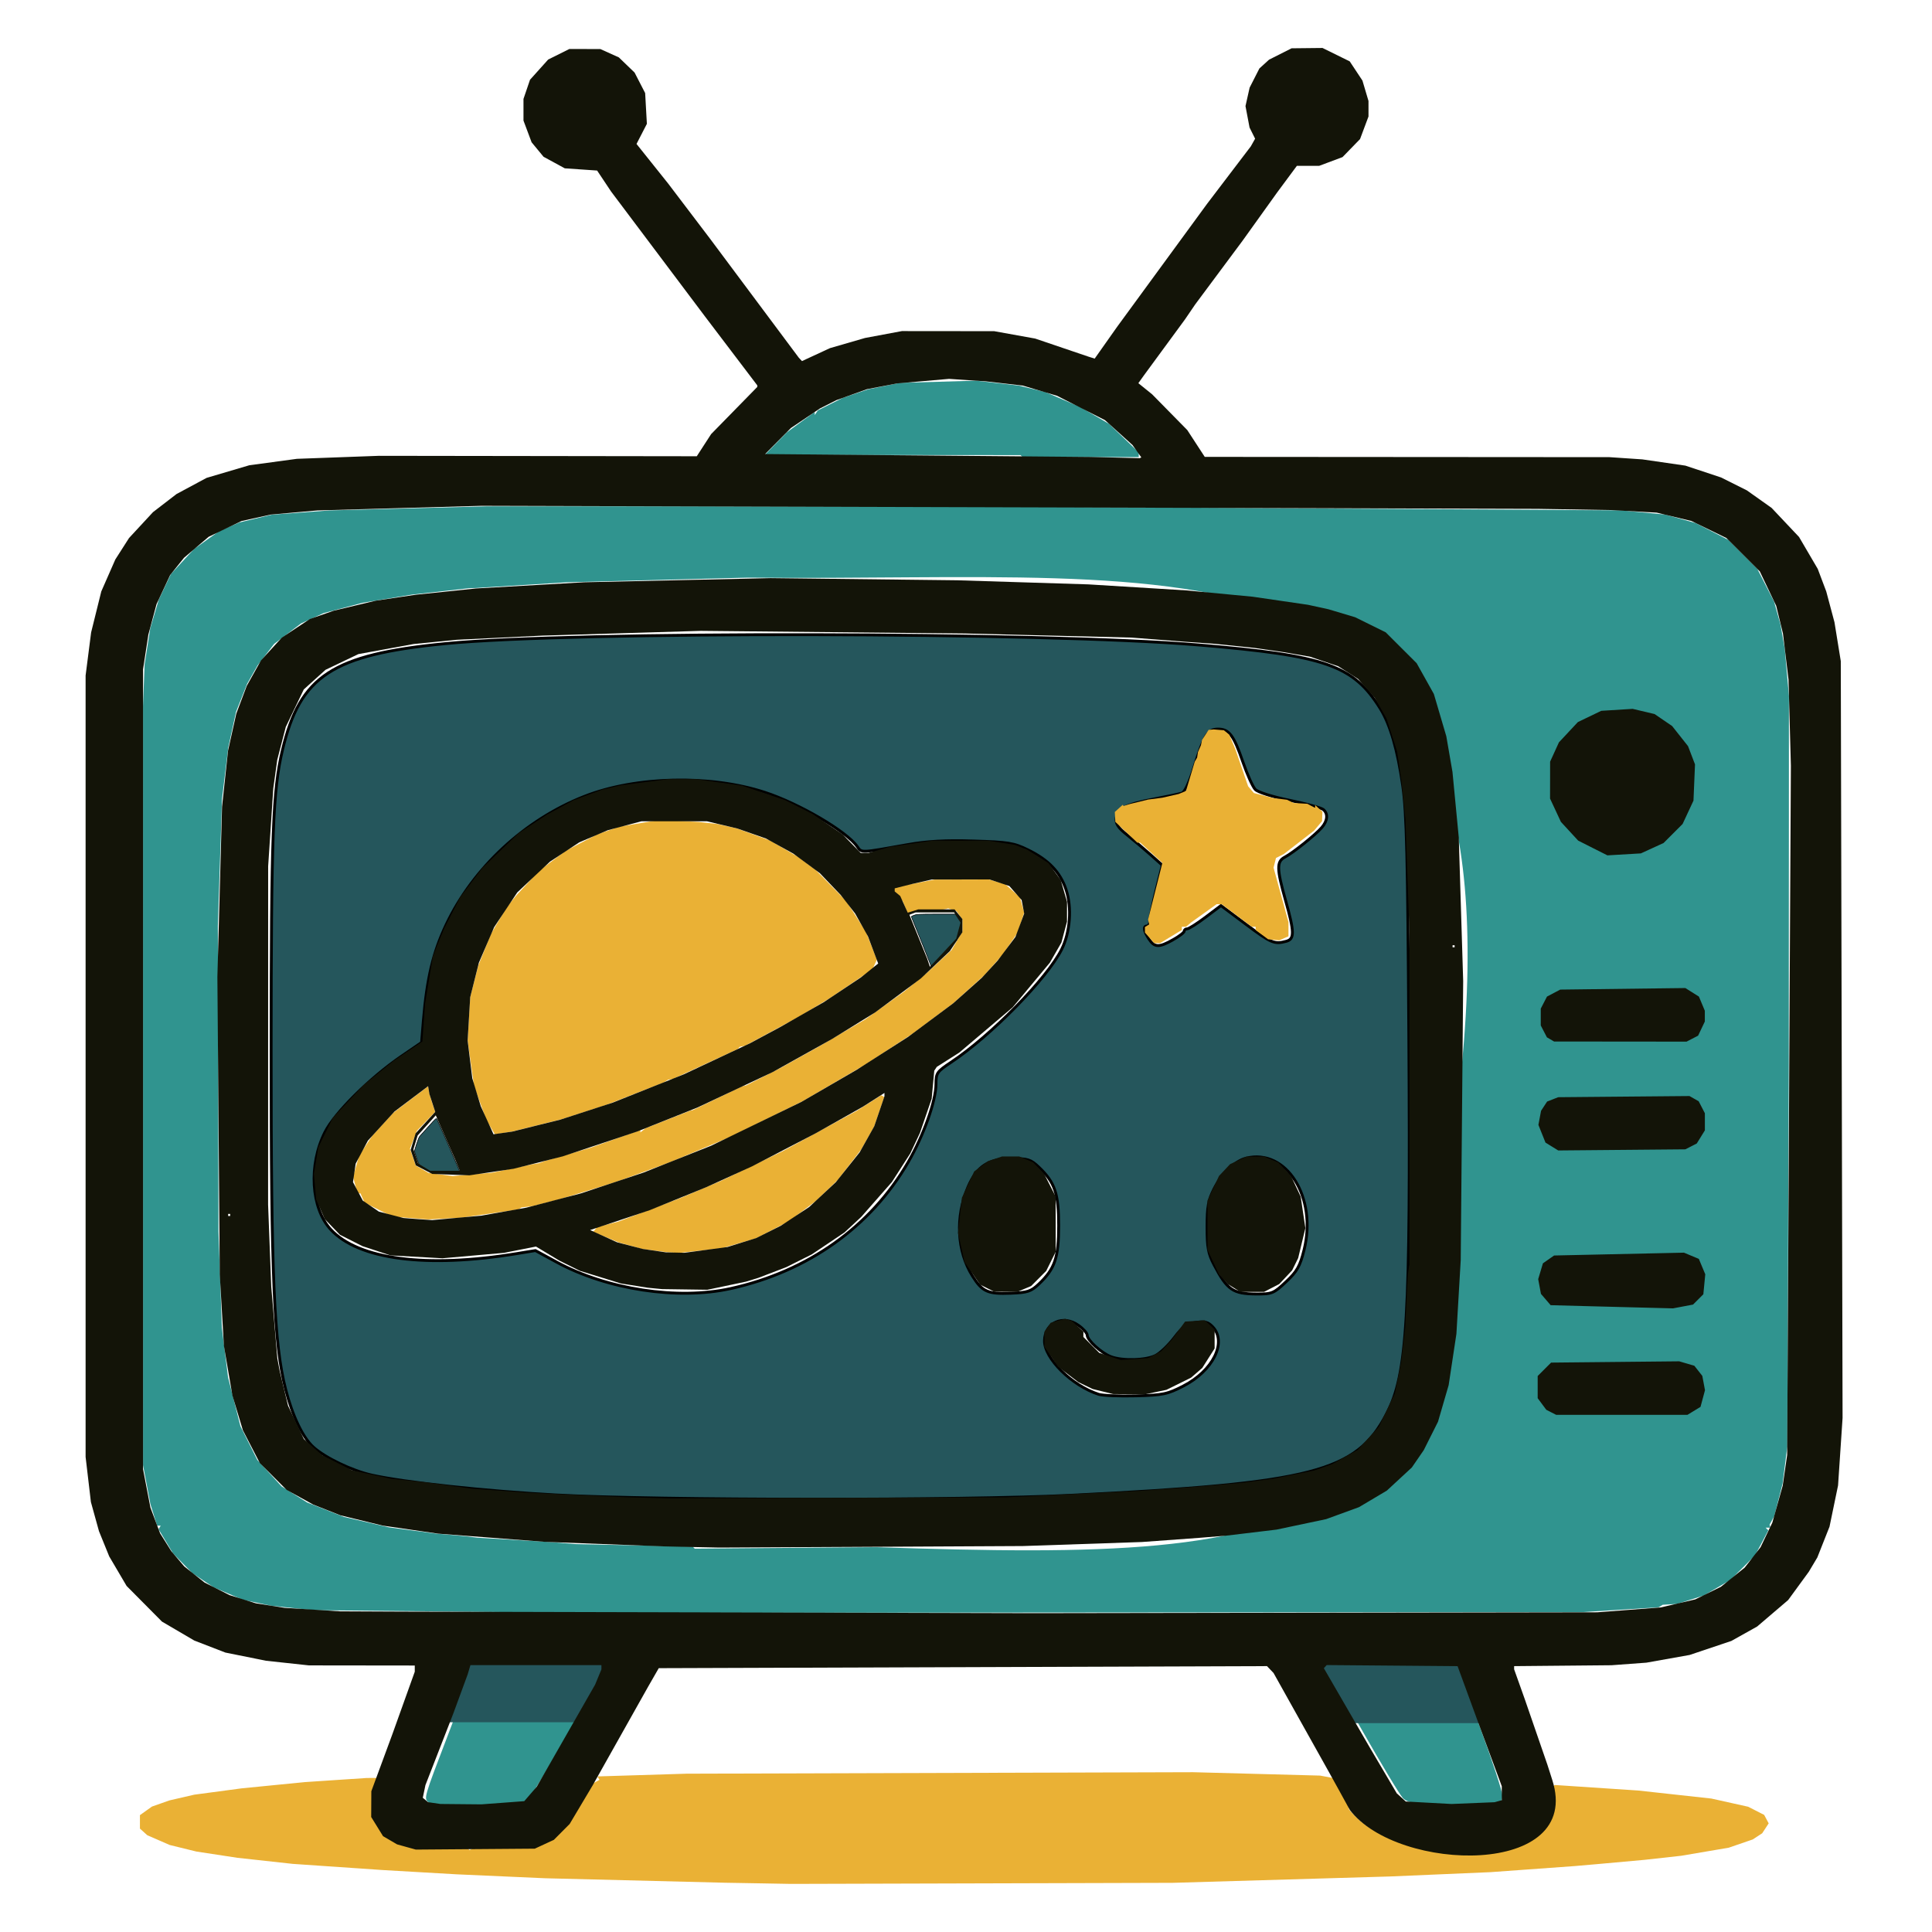 <?xml version="1.0" encoding="UTF-8" standalone="no"?>
<!-- Created with Inkscape (http://www.inkscape.org/) -->

<svg
   width="249.238mm"
   height="249.238mm"
   viewBox="0 0 249.238 249.238"
   version="1.1"
   id="svg1"
   xml:space="preserve"
   xmlns="http://www.w3.org/2000/svg"
   xmlns:svg="http://www.w3.org/2000/svg"><defs
     id="defs1" /><g
     id="layer1"
     transform="translate(2.646,-29.898)"><path
       style="fill:#25565c;fill-opacity:1;stroke:#000000;stroke-width:1.389"
       d="m 270.883,727.785 c -34.498,-1.876 -74.122,-6.146 -89.947,-9.694 -9.574,-2.146 -22.614,-8.396 -28.376,-13.6 -5.171,-4.67 -10.192,-15.147 -13.534,-28.236 -5.647,-22.116 -7.058,-55.19 -7.035,-164.81 0.023,-105.025 0.837,-126.646 5.508,-146.316 8.598,-36.203 24.244,-46.435 79.208,-51.799 62.723,-6.121 290.754,-5.715 366.901,0.653 61.887,5.175 75.228,9.863 88.385,31.058 4.811,7.75 8.401,20.162 10.894,37.67 1.891,13.278 2.389,33.916 2.953,122.245 0.877,137.381 -0.69,163.843 -10.856,183.367 -14.754,28.335 -35.649,33.729 -153.359,39.589 -52.792,2.628 -201.456,2.554 -250.741,-0.126 z M 576.067,674.725 c 14.428,-7.415 21.337,-21.303 14.317,-28.776 -2.247,-2.391 -3.83,-2.809 -8.235,-2.173 -4.454,0.643 -6.374,1.997 -10.476,7.381 -2.762,3.627 -6.839,7.534 -9.06,8.682 -4.69,2.425 -16.146,2.746 -21.797,0.611 -4.627,-1.748 -11.551,-8.039 -11.551,-10.496 0,-0.951 -1.914,-3.092 -4.254,-4.758 -7.516,-5.352 -16.441,-1.311 -16.539,7.488 -0.096,8.603 13.257,21.823 26.341,26.078 1.915,0.623 10.046,0.964 18.068,0.758 13.278,-0.341 15.357,-0.771 23.187,-4.795 z M 355.71,627.286 c 37.63,-8.323 68.131,-30.029 86.344,-61.447 7.589,-13.091 13.586,-29.917 13.586,-38.119 0,-5.337 0.468,-6.014 7.293,-10.557 19.521,-12.993 46.81,-40.849 53.892,-55.009 4.151,-8.299 5.046,-20.328 2.16,-29.017 -2.845,-8.565 -8.503,-14.49 -18.517,-19.389 -6.979,-3.414 -9.504,-3.826 -26.617,-4.339 -13.775,-0.413 -22.488,0.07 -32.103,1.782 -23.181,4.126 -22.224,4.091 -24.471,0.883 -5.168,-7.378 -28.26,-20.91 -44.986,-26.362 -26.607,-8.672 -62.696,-7.867 -87.763,1.956 -29.004,11.367 -54.184,34.72 -67.308,62.425 -6.402,13.516 -9.395,26.102 -11.118,46.758 l -0.888,10.651 -9.763,6.671 c -15.304,10.457 -32.473,27.482 -37.243,36.931 -8.052,15.952 -6.823,36.989 2.769,47.397 13.521,14.671 46.636,18.979 90.55,11.78 l 9.12,-1.495 10.328,5.622 c 24.521,13.348 58.952,18.58 84.736,12.877 z m 150.02,-2.213 c 7.812,-7.422 9.643,-12.822 9.643,-28.435 0,-15.633 -1.829,-21.01 -9.688,-28.477 -3.914,-3.719 -5.321,-4.167 -13.079,-4.167 -11.273,0 -16.968,3.658 -21.307,13.687 -6.337,14.646 -5.519,31.34 2.134,43.54 4.774,7.61 7.414,8.793 18.624,8.348 8.183,-0.325 9.864,-0.878 13.671,-4.495 z m 120.354,-1.107 c 5.353,-5.058 6.736,-7.494 8.714,-15.352 6.494,-25.797 -8.594,-49.725 -28.244,-44.793 -5.362,1.346 -11.803,7.519 -15.54,14.893 -2.826,5.576 -3.405,8.743 -3.405,18.619 0,9.972 0.557,12.962 3.439,18.452 6.413,12.216 9.141,14.09 20.604,14.15 7.633,0.04 8.412,-0.283 14.431,-5.969 z m -54.986,-166.498 c 2.969,-1.669 5.398,-3.544 5.398,-4.167 0,-0.623 0.652,-1.133 1.449,-1.133 0.797,0 4.822,-2.547 8.944,-5.659 l 7.495,-5.659 12.208,9.132 c 12.245,9.16 13.779,9.807 19.566,8.256 4.085,-1.095 4.028,-4.401 -0.347,-19.962 -4.335,-15.418 -4.392,-18.864 -0.347,-21.004 4.042,-2.139 14.909,-10.846 17.997,-14.419 2.873,-3.325 3.15,-6.755 0.709,-8.781 -0.981,-0.814 -8.326,-2.818 -16.322,-4.453 -8.412,-1.72 -15.475,-3.948 -16.762,-5.288 -1.223,-1.274 -3.943,-7.316 -6.046,-13.429 -4.474,-13.004 -6.716,-15.975 -12.057,-15.975 -5.017,0 -6.91,2.982 -11.658,18.36 -2.373,7.685 -4.572,12.368 -6.02,12.819 -1.255,0.391 -7.14,1.634 -13.078,2.763 -14.177,2.696 -18.266,4.726 -18.801,9.334 -0.336,2.89 0.806,4.651 5.395,8.325 3.201,2.562 8.338,6.907 11.416,9.654 l 5.596,4.995 -3.003,11.972 c -1.651,6.585 -3.003,13.245 -3.003,14.8 0,1.556 -0.625,2.829 -1.389,2.829 -2.027,0 -1.702,2.398 0.854,6.3 2.758,4.21 4.884,4.28 11.806,0.39 z"
       id="path18"
       transform="matrix(0.265,0,0,0.265,-2.646,29.898)" /><path
       style="fill:#25565c;fill-opacity:1;stroke:#000000;stroke-width:0.294"
       d="m 453.087,469.814 c -0.358,-1.104 -6.091,-15.437 -8.256,-20.643 -0.631,-1.517 -1.147,-2.844 -1.147,-2.949 0,-0.105 0.647,-0.421 1.438,-0.702 1.249,-0.443 2.659,-0.511 10.709,-0.511 h 9.271 l 1.552,2.364 1.552,2.364 -0.958,3.597 c -0.527,1.979 -1.236,3.995 -1.576,4.481 -0.561,0.802 -11.968,13.102 -12.151,13.102 -0.043,0 -0.239,-0.497 -0.436,-1.104 z"
       id="path19"
       transform="matrix(0.265,0,0,0.265,-2.646,29.898)" /><path
       style="fill:#25565c;fill-opacity:1;stroke:#000000;stroke-width:0.294"
       d="m 207.138,569.11 c -1.448,-0.886 -2.79,-1.78 -2.981,-1.986 -0.192,-0.206 -0.818,-1.797 -1.392,-3.535 l -1.044,-3.16 1.015,-3.306 c 0.558,-1.818 1.254,-3.576 1.546,-3.906 0.292,-0.33 2.234,-2.497 4.316,-4.815 3.653,-4.067 3.798,-4.191 4.143,-3.533 0.485,0.927 8.421,19.077 9.987,22.837 l 1.256,3.018 -7.106,-0.002 -7.106,-0.002 z"
       id="path20"
       transform="matrix(0.265,0,0,0.265,-2.646,29.898)" /><path
       style="fill:#30948f;fill-opacity:1;stroke:none;stroke-width:1.195"
       d="m 208.81,877.497 c -2.615,-1.992 -2.75,-1.519 9.632,-33.862 5.283,-13.802 9.976,-26.573 10.427,-28.38 l 0.821,-3.286 h 31.537 c 21.222,0 31.537,0.41 31.537,1.254 0,1.82 -2.322,6.186 -17.48,32.862 -7.488,13.178 -15.141,25.789 -17.008,28.024 l -3.393,4.065 -21.987,0.46 c -17.08,0.358 -22.455,0.104 -24.085,-1.138 z"
       id="path21"
       transform="matrix(0.265,0,0,0.265,-2.646,29.898)" /><path
       style="fill:#30948f;fill-opacity:1;stroke:none;stroke-width:1.195"
       d="m 689.914,878.018 c -2.785,-0.254 -5.809,-1.4 -6.914,-2.622 -3.753,-4.147 -36.517,-61.529 -35.631,-62.403 0.49,-0.483 14.88,-0.562 31.976,-0.174 l 31.085,0.705 10.44,28.426 c 5.742,15.635 10.44,30.002 10.44,31.928 0,3.118 -0.491,3.582 -4.481,4.242 -4.616,0.763 -28.139,0.698 -36.915,-0.102 z"
       id="path22"
       transform="matrix(0.265,0,0,0.265,-2.646,29.898)" /><rect
       style="fill:#25565c;fill-opacity:1;stroke:none;stroke-width:0.265"
       id="rect23"
       width="22.713"
       height="9.368"
       x="53.474"
       y="242.71" /><rect
       style="fill:#25565c;fill-opacity:1;stroke:none;stroke-width:0.265"
       id="rect24"
       width="22.713"
       height="9.368"
       x="167.428"
       y="242.824" /><g
       id="g14"
       transform="translate(-0.995,0.497)"><path
         style="fill:#eab135"
         d="m 96.176,272.358 -4.233,-0.073 -11.642,-0.29 -11.642,-0.29 -5.689,-0.253 -5.689,-0.253 -4.763,-0.275 -4.763,-0.275 -5.821,-0.399 -5.821,-0.399 -3.572,-0.392 -3.572,-0.392 -2.646,-0.404 -2.646,-0.404 -1.72,-0.423 -1.72,-0.423 -1.446,-0.631 -1.446,-0.631 -0.472,-0.427 -0.472,-0.427 v -0.867 -0.867 l 0.776,-0.553 0.776,-0.553 1.125,-0.397 1.125,-0.397 1.604,-0.37 1.604,-0.37 3.043,-0.407 3.043,-0.407 4.101,-0.406 4.101,-0.406 3.969,-0.263 3.969,-0.263 0.628,-0.004 0.628,-0.004 12.04,9.299 16.754,-9.054 -0.136,-0.22 -0.136,-0.22 5.749,-0.176 5.749,-0.176 32.676,-0.096 32.676,-0.096 8.194,0.219 8.194,0.219 0.868,0.163 0.868,0.163 c 0.901,1.427 1.386,2.313 1.838,3.4 l 0.168,0.669 c 8.305,9.828 23.587,-0.949 26.537,-3.184 l 1.008,0.067 1.008,0.067 4.366,0.29 4.366,0.29 4.723,0.518 4.723,0.518 2.375,0.529 2.375,0.529 1.029,0.525 1.029,0.525 0.292,0.546 0.292,0.546 -0.419,0.64 -0.419,0.64 -0.606,0.397 -0.606,0.397 -1.553,0.534 -1.553,0.534 -3.063,0.52 -3.063,0.52 -2.381,0.264 -2.381,0.264 -3.043,0.275 -3.043,0.275 -1.455,0.126 -1.455,0.126 -5.424,0.392 -5.424,0.392 -6.482,0.278 -6.482,0.278 -14.023,0.411 -14.023,0.411 -24.606,0.069 -24.606,0.069 z m -13.31,-81.612 -1.669,-0.217 -1.506,-0.42 -1.506,-0.42 -1.659,-0.685 -1.659,-0.685 0.259,-0.312 0.259,-0.312 1.364,-0.35 1.364,-0.35 4.006,-1.52 4.006,-1.52 2.646,-1.122 2.646,-1.122 3.969,-1.91 3.969,-1.91 4.762,-2.597 4.763,-2.597 1.578,-1.002 1.578,-1.002 0.191,0.118 0.191,0.118 -0.643,1.89 -0.643,1.89 -0.834,1.479 -0.834,1.479 -1.523,1.984 -1.523,1.984 -1.415,1.354 -1.415,1.354 -1.72,1.296 -1.72,1.296 -2.13,1.107 -2.13,1.107 -2.236,0.646 -2.236,0.646 -2.722,0.294 -2.722,0.294 -0.717,-0.034 -0.717,-0.034 z m -31.595,-4.212 -2.308,-0.185 -1.793,-0.9 -1.793,-0.9 -0.261,-0.595 -0.261,-0.595 H 44.662 44.47 l -0.289,-1.074 -0.289,-1.074 0.401,-1.379 0.401,-1.379 0.843,-1.273 0.843,-1.273 1.335,-1.461 1.335,-1.461 2.02,-1.538 2.02,-1.538 0.522,-0.394 c 0.017,0.706 0.252,1.361 0.447,2.033 l 0.433,1.287 -1.183,1.227 -1.183,1.227 -0.446,1.155 -0.446,1.155 0.378,1.082 0.378,1.082 0.828,0.481 0.828,0.481 1.554,0.196 1.554,0.196 2.514,-0.213 2.514,-0.213 2.646,-0.551 2.646,-0.551 0.397,-0.061 0.397,-0.061 0.397,-0.149 0.397,-0.149 2.91,-0.843 2.91,-0.843 3.241,-1.15 3.241,-1.15 v 0.153 0.153 l 0.331,-0.268 0.331,-0.268 2.91,-1.144 2.91,-1.144 0.132,-0.021 0.132,-0.021 3.175,-1.534 3.175,-1.534 0.265,-0.059 0.265,-0.059 2.249,-1.143 2.249,-1.143 2.381,-1.329 2.381,-1.329 3.043,-1.782 3.043,-1.782 2.514,-1.794 2.514,-1.794 1.587,-1.31 1.587,-1.31 1.485,-1.381 1.485,-1.381 0.698,-1.19 0.698,-1.19 v -0.778 -0.778 l -0.378,-0.539 -0.378,-0.539 -1.072,-0.354 c -1.016,0.302 -2.033,0.27 -3.068,0.181 l -2.197,0.409 -0.589,-1.487 -1.242,-1.412 0.134,-0.335 0.988,-0.259 2.115,-0.408 2.115,-0.408 3.506,-0.007 3.506,-0.007 1.057,0.317 1.057,0.317 0.934,0.831 0.934,0.831 0.275,0.994 0.275,0.994 -0.435,1.311 -0.435,1.311 -0.947,1.387 -0.947,1.387 -1.175,1.323 -1.175,1.323 -2.023,1.826 -2.023,1.826 -2.598,1.944 -2.598,1.944 -3.01,1.971 -3.01,1.971 -4.078,2.387 -4.078,2.387 -4.733,2.331 -4.733,2.331 -3.836,1.614 -3.836,1.614 -3.043,1.114 -3.043,1.114 -1.058,0.351 -1.058,0.351 -3.043,0.932 -3.043,0.932 -1.694,0.43 -1.694,0.43 -0.746,0.094 -0.746,0.094 -0.214,0.132 -0.214,0.132 -3.696,0.532 -3.696,0.532 -2.117,0.11 -2.117,0.11 z m 10.388,-11.688 -0.537,-0.882 -0.811,-2.24 -0.811,-2.24 -0.411,-2.919 -0.411,-2.919 0.165,-2.813 0.165,-2.813 0.512,-2.002 0.512,-2.002 0.822,-2.064 0.822,-2.064 1.04,-1.758 1.04,-1.758 0.6,-0.728 0.6,-0.728 1.455,-1.577 1.455,-1.577 1.72,-1.295 1.72,-1.295 2.055,-1.074 2.055,-1.074 1.439,-0.495 1.439,-0.495 2.639,-0.441 2.639,-0.441 2.466,0.143 2.466,0.143 1.191,0.13 1.191,0.131 1.245,0.28 1.245,0.28 2.179,0.795 2.179,0.795 1.867,1.1 1.867,1.1 1.058,0.792 1.058,0.792 1.969,2.01 1.969,2.01 1.273,1.985 1.273,1.985 0.702,1.787 0.702,1.787 -0.282,0.618 -0.282,0.618 -2.737,1.857 -2.737,1.857 -1.984,1.195 -1.984,1.195 -3.495,1.882 -3.495,1.882 -0.342,0.07 -0.342,0.07 -0.132,0.146 -0.132,0.146 -4.198,1.932 -4.198,1.932 -0.3,0.046 -0.3,0.046 -0.286,0.179 -0.286,0.179 -3.683,1.439 -3.683,1.439 -2.91,0.934 -2.91,0.934 -3.175,0.79 -3.175,0.79 -1.115,0.178 -1.115,0.178 z M 146.645,150.388 146.05,149.709 v -0.359 -0.359 l 0.272,-0.168 0.272,-0.168 -0.069,-0.311 -0.069,-0.311 0.922,-3.658 0.922,-3.658 -1.424,-1.303 -1.424,-1.303 h -0.19 -0.19 l -1.419,-1.34 -1.419,-1.34 -0.034,-0.641 -0.034,-0.641 0.516,-0.467 0.516,-0.467 0.038,0.083 0.038,0.083 0.397,-0.124 0.397,-0.124 1.191,-0.291 1.191,-0.291 0.926,-0.121 0.926,-0.121 1.058,-0.242 1.058,-0.242 0.464,-0.194 0.464,-0.194 0.565,-1.889 0.565,-1.889 0.154,-0.265 0.154,-0.265 0.053,-0.351 0.053,-0.351 0.193,-0.442 0.193,-0.442 0.071,-0.345 0.071,-0.345 0.424,-0.648 0.424,-0.648 0.325,-0.029 0.325,-0.029 0.661,0.055 0.661,0.055 0.346,0.284 0.346,0.284 0.398,0.947 0.398,0.947 0.819,2.381 0.819,2.381 0.371,0.436 0.371,0.436 1.24,0.324 1.24,0.324 0.896,0.11 0.896,0.11 0.426,0.208 0.426,0.208 0.889,0.052 0.889,0.052 0.5,0.267 0.5,0.267 v -0.183 -0.183 l 0.472,0.427 0.472,0.427 -0.027,0.612 -0.027,0.612 -0.512,0.608 -0.512,0.608 -1.942,1.502 -1.942,1.502 -0.516,0.265 -0.516,0.265 -0.156,0.621 -0.156,0.621 0.961,3.515 0.961,3.515 v 0.915 0.915 l -0.595,0.258 -0.595,0.258 -0.716,-0.066 -0.716,-0.066 -0.806,-0.596 -0.806,-0.596 v -0.215 -0.215 h -0.252 -0.252 l -1.93,-1.45 -1.93,-1.45 -0.335,-0.005 -0.335,-0.005 -1.649,1.181 -1.649,1.181 -0.32,0.275 -0.32,0.275 h -0.276 -0.276 v 0.209 0.209 l -1.402,0.85 -1.402,0.85 -0.384,-0.005 -0.384,-0.005 z"
         id="path17" /><path
         style="fill:#30948f"
         d="m 171.185,237.993 v -0.132 h 0.132 0.132 v 0.132 0.132 h -0.132 -0.132 z m -114.961,-0.697 -17.462,-0.175 -2.688,-0.283 -2.688,-0.283 -1.839,-0.383 -1.839,-0.383 -1.899,-0.808 -1.899,-0.808 -1.379,-0.919 -1.379,-0.919 -1.241,-1.272 -1.241,-1.272 -0.934,-1.559 -0.934,-1.559 0.14,-0.227 0.14,-0.227 h -0.232 -0.232 l -0.432,-1.389 -0.432,-1.389 -0.476,-2.514 -0.476,-2.514 -9.85e-4,-48.948 -9.86e-4,-48.948 0.1,-2.694 0.1,-2.694 0.366,-2.333 0.366,-2.333 0.55,-1.852 0.55,-1.852 0.784,-1.653 0.784,-1.653 1.49,-1.609 1.49,-1.609 1.624,-1.159 1.624,-1.159 1.305,-0.56 1.305,-0.56 2.089,-0.499 2.089,-0.499 3.732,-0.275 3.732,-0.275 10.186,-0.265 10.186,-0.265 31.75,0.007 31.75,0.007 41.332,0.253 41.332,0.253 2.855,0.269 2.855,0.269 1.976,0.548 1.976,0.548 2.124,1.094 2.124,1.094 1.865,1.865 1.865,1.865 1.081,2.117 1.081,2.117 0.409,1.455 0.409,1.455 0.279,1.587 0.279,1.587 0.27,3.043 0.27,3.043 -0.011,23.68 -0.011,23.68 -0.096,24.739 -0.096,24.739 -0.302,2.375 -0.302,2.375 -0.539,2.11 -0.539,2.11 -0.302,0.542 -0.302,0.542 0.056,0.198 0.056,0.198 h -0.309 -0.309 l 0.171,0.171 0.171,0.171 -0.855,1.615 -0.855,1.615 -1.597,1.588 -1.597,1.588 -1.711,0.999 -1.711,0.999 -1.72,0.543 -1.72,0.543 -0.927,0.056 -0.927,0.056 -0.264,0.162 -0.264,0.162 -4.846,0.308 -4.846,0.308 -64.475,0.053 -64.475,0.053 z M 186.92,166.952 c 6.941,-71.236 -34.694,-62.429 -92.067,-63.035 l -11.688,0.301 -11.688,0.301 -5.907,0.369 -5.907,0.369 -0.397,0.012 -0.397,0.012 -3.704,0.416 -3.704,0.416 -3.175,0.527 -3.175,0.527 -2.514,0.667 -2.514,0.667 -1.451,0.664 -1.451,0.664 -1.736,1.32 -1.736,1.32 -1.062,1.379 -1.062,1.379 -0.676,1.191 -0.676,1.191 -0.714,1.804 -0.714,1.804 -0.504,2.309 -0.504,2.309 -0.403,3.295 -0.403,3.295 -0.268,8.202 -0.268,8.202 0.039,19.711 0.039,19.711 0.218,6.218 0.218,6.218 0.399,3.19 0.399,3.19 0.797,3.154 0.797,3.154 1.092,2.184 1.092,2.184 1.561,1.703 1.561,1.703 1.65,1.04 1.65,1.04 2.381,0.934 2.381,0.934 2.91,0.673 2.91,0.673 3.043,0.403 3.043,0.403 1.852,0.163 1.852,0.163 0.794,0.098 0.794,0.098 4.763,0.286 4.763,0.286 1.587,0.127 1.587,0.127 7.541,0.163 7.541,0.163 0.132,0.132 0.132,0.132 23.416,-0.193 c 58.095,1.922 75.516,-0.615 75.531,-62.042 z M 130.135,88.242 130.006,88.114 113.505,88.102 97.003,88.091 l 1.438,-1.467 1.438,-1.467 1.786,-1.307 1.786,-1.307 0.004,0.201 0.004,0.201 0.194,-0.297 0.194,-0.297 1.614,-0.812 1.614,-0.812 1.638,-0.552 1.638,-0.552 2.039,-0.415 2.039,-0.415 4.913,-0.141 4.913,-0.141 2.76,0.316 2.76,0.316 1.72,0.421 1.72,0.421 2.261,0.973 2.261,0.973 1.84,1.075 1.84,1.075 1.918,1.841 1.918,1.841 v 0.302 0.302 h -7.497 -7.497 z"
         id="path16" /><path
         style="fill:#131408"
         d="m 50.784,267.672 -1.207,-0.336 -0.907,-0.53 -0.907,-0.53 -0.764,-1.236 -0.764,-1.236 0.009,-1.662 0.009,-1.662 1.366,-3.704 1.366,-3.704 1.436,-4.007 1.436,-4.007 v -0.398 -0.398 l -6.824,-0.008 -6.824,-0.008 -2.768,-0.299 -2.768,-0.299 -2.625,-0.529 -2.625,-0.529 -2.005,-0.775 -2.005,-0.775 -2.083,-1.221 -2.083,-1.221 -2.282,-2.3 -2.282,-2.3 -1.122,-1.907 -1.122,-1.907 -0.66,-1.625 -0.66,-1.625 -0.521,-1.881 -0.521,-1.881 -0.342,-2.91 -0.342,-2.91 v -50.403 -50.403 l 0.356,-2.778 0.356,-2.778 0.656,-2.646 0.656,-2.646 0.906,-2.063 0.906,-2.063 0.884,-1.382 0.884,-1.382 1.546,-1.67 1.546,-1.67 1.519,-1.169 1.519,-1.169 1.938,-1.04 1.938,-1.04 2.751,-0.813 2.751,-0.813 3.07,-0.416 3.07,-0.416 5.292,-0.194 5.292,-0.194 20.505,0.028 20.505,0.028 0.926,-1.43 0.926,-1.43 2.977,-3.041 2.977,-3.041 V 79.218 79.116 L 92.678,74.681 89.312,70.246 83.247,62.176 77.182,54.107 76.281,52.754 75.38,51.402 73.294,51.259 71.209,51.116 69.84,50.371 68.471,49.626 67.7,48.692 66.929,47.757 66.405,46.358 65.881,44.959 V 43.56 42.162 l 0.421,-1.236 0.421,-1.236 1.172,-1.304 1.172,-1.304 1.369,-0.682 1.369,-0.682 1.999,0.006 1.999,0.006 1.191,0.538 1.191,0.538 1.015,0.978 1.015,0.978 0.682,1.323 0.682,1.323 0.111,1.984 0.111,1.984 -0.668,1.298 -0.668,1.298 2.036,2.548 2.036,2.548 2.705,3.562 2.705,3.562 5.723,7.673 5.723,7.673 0.416,0.445 1.805,-0.835 1.805,-0.835 2.259,-0.655 2.259,-0.655 2.381,-0.445 2.381,-0.445 5.953,0.006 5.953,0.006 2.646,0.477 2.646,0.477 3.44,1.167 3.44,1.167 0.397,0.125 0.397,0.125 1.444,-2.046 1.444,-2.046 5.806,-7.938 5.806,-7.938 2.824,-3.712 2.824,-3.712 0.274,-0.489 0.274,-0.489 -0.359,-0.72 -0.359,-0.72 -0.262,-1.383 -0.262,-1.383 0.267,-1.191 0.267,-1.191 0.63,-1.237 0.63,-1.237 0.622,-0.566 0.622,-0.566 1.455,-0.734 1.455,-0.734 1.994,-0.021 1.994,-0.021 1.755,0.864 1.755,0.864 0.82,1.238 0.82,1.238 0.391,1.317 0.391,1.317 v 1 1 l -0.545,1.457 -0.545,1.457 -1.13,1.163 -1.13,1.163 -1.51,0.565 -1.51,0.565 h -1.436 -1.436 l -1.266,1.709 -1.266,1.709 -2.236,3.12 -2.236,3.12 -3.05,4.101 -3.05,4.101 -0.667,0.978 -0.667,0.978 -2.646,3.606 -2.646,3.606 -0.359,0.503 -0.359,0.503 0.888,0.718 0.888,0.718 2.267,2.305 2.267,2.305 1.128,1.731 1.128,1.731 26.106,0.018 26.106,0.018 2.117,0.143 2.117,0.143 2.778,0.403 2.778,0.403 2.308,0.766 2.308,0.766 1.661,0.832 1.661,0.832 1.594,1.13 1.594,1.13 1.77,1.876 1.77,1.876 1.205,2.056 1.205,2.056 0.549,1.455 0.549,1.455 0.53,1.984 0.53,1.984 0.408,2.514 0.408,2.514 0.115,48.816 0.115,48.816 -0.291,4.351 -0.291,4.351 -0.551,2.661 -0.551,2.661 -0.786,1.984 -0.786,1.984 -0.552,0.926 -0.552,0.926 -1.331,1.823 -1.331,1.823 -1.998,1.706 -1.998,1.706 -1.662,0.93 -1.662,0.93 -2.694,0.905 -2.694,0.905 -2.788,0.497 -2.788,0.497 -2.249,0.166 -2.249,0.166 -6.283,0.058 -6.283,0.058 -4.6e-4,0.203 -4.6e-4,0.203 0.682,1.913 0.682,1.913 1.461,4.233 1.461,4.233 0.635,1.984 c 4.028,12.585 -19.929,11.995 -26.116,3.874 -1.927,-3.542 -3.907,-7.054 -5.875,-10.574 l -3.967,-7.098 -0.423,-0.443 -0.423,-0.443 -39.232,0.132 -39.232,0.132 -0.684,1.191 -0.684,1.191 -3.569,6.35 -3.569,6.35 -1.494,2.508 -1.494,2.508 -1.019,1.025 -1.019,1.025 -1.23,0.569 -1.23,0.569 -7.673,0.059 -7.673,0.059 z m 12.435,-5.706 2.762,-0.206 0.81,-0.939 0.81,-0.939 3.761,-6.579 3.761,-6.579 0.406,-0.984 0.406,-0.984 v -0.273 -0.273 h -8.449 -8.449 l -0.177,0.595 -0.177,0.595 -0.923,2.514 -0.923,2.514 -1.802,4.63 -1.802,4.63 -0.171,0.818 -0.171,0.818 0.342,0.283 0.342,0.283 0.794,0.116 0.794,0.116 2.646,0.025 2.646,0.025 z m 128.405,-0.199 0.463,-0.13 v -0.901 -0.901 l -1.496,-4.042 -1.496,-4.042 -1.356,-3.704 -1.356,-3.704 -8.442,-0.07 -8.442,-0.07 -0.183,0.202 -0.183,0.202 2.91,5.027 2.91,5.027 1.793,3.044 1.793,3.044 0.582,0.528 0.582,0.528 2.95,0.16 2.95,0.16 2.778,-0.114 2.778,-0.114 z m 16.867,-24.684 4.101,-0.314 2.228,-0.519 2.228,-0.519 1.654,-0.814 1.654,-0.814 1.536,-1.237 1.536,-1.237 1.022,-1.316 1.022,-1.316 0.759,-1.587 0.759,-1.587 0.669,-2.381 0.669,-2.381 0.287,-1.984 0.287,-1.984 0.24,-44.45 0.24,-44.45 -0.152,-5.556 -0.152,-5.556 -0.359,-2.976 -0.359,-2.976 -0.435,-1.787 -0.435,-1.787 -1.059,-2.22 -1.059,-2.22 -2.157,-2.155 -2.157,-2.155 -2.249,-1.095 -2.249,-1.095 -2.249,-0.541 -2.249,-0.541 -2.91,-0.164 -2.91,-0.164 -4.763,-0.079 -4.763,-0.079 -68.13,-0.196 -68.13,-0.196 -10.583,0.298 -10.583,0.298 -3.008,0.267 -3.008,0.267 -1.887,0.417 -1.887,0.417 -2.117,1.016 -2.117,1.016 -1.587,1.351 -1.587,1.351 -0.897,1.115 -0.897,1.115 -0.879,1.88 -0.879,1.88 -0.525,1.957 -0.525,1.957 -0.344,2.249 -0.344,2.249 v 51.594 51.594 l 0.476,2.476 0.476,2.476 0.624,1.657 0.624,1.657 0.727,1.158 0.727,1.158 0.831,0.977 0.831,0.977 1.311,1.04 1.311,1.04 1.613,0.811 1.613,0.811 1.694,0.528 1.694,0.528 1.852,0.292 1.852,0.292 3.572,0.224 3.572,0.224 8.055,0.037 81.233,0.201 72.902,-0.113 z m -120.915,-8.109 -3.572,-0.081 -7.673,-0.292 -7.673,-0.292 -6.879,-0.528 -6.879,-0.528 -3.572,-0.517 -3.572,-0.517 -2.739,-0.665 -2.739,-0.665 -1.759,-0.694 -1.759,-0.694 -1.72,-0.95 -1.72,-0.95 -1.725,-1.727 -1.725,-1.727 -1.094,-2.117 -1.094,-2.117 -0.677,-2.249 -0.677,-2.249 -0.547,-3.199 -0.547,-3.199 -0.267,-4.607 -0.267,-4.607 -0.154,-19.182 -0.154,-19.182 0.301,-10.98 0.301,-10.98 0.386,-3.616 0.386,-3.616 0.533,-2.392 0.533,-2.392 0.674,-1.79 0.674,-1.79 0.918,-1.642 0.918,-1.642 1.341,-1.467 1.341,-1.467 1.813,-1.205 1.813,-1.205 1.54,-0.536 1.54,-0.536 2.703,-0.645 2.703,-0.645 2.589,-0.385 2.589,-0.385 3.87,-0.403 3.87,-0.403 6.978,-0.4 6.978,-0.4 12.039,-0.268 12.039,-0.268 12.039,0.139 12.039,0.139 8.467,0.265 8.467,0.265 6.35,0.391 6.35,0.391 4.233,0.404 4.233,0.404 3.572,0.521 3.572,0.521 1.323,0.289 1.323,0.289 1.72,0.514 1.72,0.514 1.972,0.974 1.972,0.973 1.996,1.992 1.996,1.992 1.109,1.984 1.109,1.984 0.804,2.729 0.804,2.729 0.397,2.298 0.397,2.298 0.407,4.233 0.407,4.233 0.284,9.26 0.284,9.26 -0.158,17.992 -0.158,17.992 -0.279,4.763 -0.279,4.763 -0.5,3.307 -0.5,3.307 -0.687,2.36 -0.687,2.36 -0.921,1.836 -0.921,1.836 -0.767,1.115 -0.767,1.115 -1.613,1.493 -1.613,1.493 -1.795,1.066 -1.795,1.066 -2.122,0.774 -2.122,0.774 -3.198,0.675 -3.198,0.675 -3.263,0.392 -3.263,0.392 -1.72,0.139 -1.72,0.139 -3.704,0.269 -3.704,0.269 -7.673,0.26 -7.673,0.26 -19.579,0.099 -19.579,0.099 z m 49.212,-6.832 8.599,-0.411 3.704,-0.272 3.704,-0.272 2.91,-0.252 2.91,-0.252 1.984,-0.263 1.984,-0.263 2.646,-0.527 2.646,-0.527 1.178,-0.418 1.178,-0.418 1.636,-0.915 1.636,-0.915 1.359,-1.487 1.359,-1.487 1.035,-2.155 1.035,-2.155 0.401,-1.984 0.401,-1.984 0.266,-2.249 0.266,-2.249 0.168,-3.44 0.168,-3.44 0.106,-0.661 0.106,-0.661 -0.002,-21.431 -0.002,-21.431 -0.256,-7.276 -0.256,-7.276 -0.251,-2.381 -0.251,-2.381 -0.287,-1.984 -0.287,-1.984 -0.679,-2.117 -0.679,-2.117 -0.766,-1.346 -0.766,-1.346 -1.06,-1.204 -1.06,-1.204 -1.288,-0.826 -1.288,-0.826 -1.825,-0.619 -1.825,-0.619 -1.72,-0.296 -1.72,-0.296 -1.852,-0.268 -1.852,-0.268 -2.514,-0.261 -2.514,-0.261 -1.984,-0.14 -1.984,-0.14 -3.44,-0.267 -3.44,-0.267 -10.716,-0.265 -10.716,-0.265 -17.066,-0.169 -17.066,-0.169 -10.186,0.305 -10.186,0.305 -5.556,0.27 -5.556,0.27 -2.778,0.273 -2.778,0.273 -1.323,0.241 -1.323,0.241 -2.249,0.411 -2.249,0.411 -2.117,1.012 -2.117,1.012 -1.402,1.266 -1.402,1.266 -1.161,2.418 -1.161,2.418 -0.55,2.122 -0.55,2.122 -0.256,1.84 -0.256,1.84 -0.331,5.027 -0.331,5.027 -0.004,21.828 -0.004,21.828 0.203,5.292 0.203,5.292 0.394,4.63 0.394,4.63 0.149,0.794 0.149,0.794 0.54,2.249 0.54,2.249 1.024,2.155 1.024,2.155 1.187,1.045 1.187,1.045 1.928,0.971 1.928,0.971 2.498,0.539 2.498,0.539 2.264,0.235 2.264,0.235 2.91,0.401 2.91,0.401 3.704,0.267 3.704,0.267 6.218,0.287 6.218,0.287 2.91,0.081 2.91,0.081 21.696,-0.074 21.696,-0.074 z m 3.836,-13.227 -1.323,-0.326 -0.926,-0.446 -0.926,-0.446 -1.301,-0.991 -1.301,-0.991 -0.882,-1.286 -0.882,-1.286 v -0.971 -0.971 l 0.405,-0.578 0.405,-0.578 0.938,-0.259 0.938,-0.259 0.443,0.155 0.443,0.155 0.728,0.672 0.728,0.672 v 0.347 0.347 l 1.026,1.026 1.026,1.026 1.39,0.462 1.39,0.462 1.753,-0.125 1.753,-0.125 0.838,-0.433 0.838,-0.433 0.68,-0.731 0.68,-0.731 0.873,-1.191 0.873,-1.191 1.277,-0.082 1.277,-0.082 0.629,0.591 0.629,0.591 v 1.225 1.225 l -0.799,1.259 -0.799,1.259 -0.723,0.625 -0.723,0.625 -1.587,0.784 -1.587,0.784 -1.402,0.294 -1.402,0.294 -2.037,-0.022 -2.038,-0.022 z m -14.927,-13.334 -0.904,-0.45 -1.005,-1.455 -1.005,-1.455 -0.423,-1.878 -0.423,-1.878 0.25,-2.273 0.25,-2.273 0.795,-1.699 0.795,-1.699 0.891,-0.662 0.891,-0.662 0.899,-0.301 0.899,-0.301 h 1.119 1.119 l 0.892,0.375 0.892,0.375 0.709,0.749 0.709,0.749 0.742,1.455 0.742,1.455 0.004,3.572 0.004,3.572 -0.611,1.229 -0.611,1.229 -0.976,0.978 -0.976,0.978 -0.892,0.374 -0.892,0.374 -1.489,-0.013 -1.489,-0.013 z m 31.861,-0.019 -0.794,-0.493 -0.58,-0.631 -0.58,-0.631 -0.741,-1.587 -0.741,-1.587 -0.002,-3.175 -0.002,-3.175 0.743,-1.587 0.743,-1.587 0.713,-0.761 0.713,-0.761 1.058,-0.49 1.058,-0.49 1.133,-0.006 1.133,-0.006 0.922,0.385 0.922,0.385 0.819,0.872 0.819,0.872 0.625,1.332 0.625,1.332 0.302,2.033 0.302,2.033 -0.464,1.928 -0.464,1.928 -0.39,0.794 -0.39,0.794 -0.83,0.883 -0.83,0.883 -0.982,0.506 -0.982,0.506 -1.532,-9.9e-4 -1.532,-9.9e-4 z m -74.745,0.052 -0.926,-0.093 -1.72,-0.273 -1.72,-0.273 -2.646,-0.816 -2.646,-0.816 -1.323,-0.658 -1.323,-0.658 -1.508,-0.907 -1.508,-0.907 -2.064,0.406 -2.064,0.406 -3.969,0.35 -3.969,0.35 -3.352,-0.187 -3.352,-0.187 -1.807,-0.595 -1.807,-0.595 -1.455,-0.734 -1.455,-0.734 -0.979,-1.015 -0.979,-1.015 -0.552,-1.25 -0.552,-1.25 -0.147,-1.661 -0.147,-1.661 0.283,-1.72 0.283,-1.72 0.939,-1.904 0.939,-1.904 2.007,-2.133 2.007,-2.133 1.923,-1.547 1.923,-1.547 1.845,-1.238 1.845,-1.238 0.172,-2.444 0.172,-2.444 0.502,-3.037 0.502,-3.037 0.305,-0.794 0.305,-0.794 0.444,-1.058 0.444,-1.058 1.019,-1.984 1.019,-1.984 1.43,-1.877 1.43,-1.877 2.318,-2.23 2.318,-2.23 1.852,-1.213 1.852,-1.213 1.72,-0.931 1.72,-0.931 1.852,-0.684 1.852,-0.684 1.191,-0.275 1.191,-0.275 3.043,-0.394 3.043,-0.394 1.804,-0.002 1.804,-0.002 2.959,0.419 2.959,0.419 2.778,0.934 2.778,0.934 1.774,0.893 1.774,0.893 1.93,1.311 1.93,1.311 1.18,1.205 1.18,1.205 h 0.5 0.499 l 1.364,-0.389 1.364,-0.389 2.759,-0.405 2.759,-0.405 3.591,0.002 3.591,0.002 1.72,0.269 1.72,0.269 0.794,0.306 0.794,0.306 1.382,0.87 1.382,0.87 0.789,1.089 0.789,1.089 0.409,1.407 0.409,1.407 -0.003,1.282 -0.003,1.282 -0.359,1.349 -0.359,1.349 -0.744,1.296 -0.744,1.296 -2.399,2.881 -2.399,2.881 -3.44,2.917 -3.44,2.917 -1.455,0.925 -1.455,0.925 -0.163,0.245 -0.163,0.245 -0.168,1.807 -0.168,1.807 -0.755,2.204 -0.755,2.204 -0.622,1.323 -0.622,1.323 -1.191,1.852 -1.191,1.852 -1.977,2.249 -1.977,2.249 -1.076,0.998 -1.076,0.998 -2.117,1.421 -2.117,1.421 -1.642,0.821 -1.642,0.821 -1.798,0.689 -1.798,0.689 -0.794,0.244 -0.794,0.244 -2.49,0.524 -2.49,0.524 -2.934,-0.042 -2.934,-0.042 z m 6.615,-4.97 2.778,-0.375 1.852,-0.577 1.852,-0.577 1.587,-0.794 1.587,-0.794 1.828,-1.208 1.828,-1.208 1.723,-1.606 1.723,-1.606 1.532,-1.922 1.532,-1.922 0.942,-1.684 0.942,-1.684 0.657,-1.93 0.657,-1.93 v -0.215 -0.215 l -1.389,0.886 -1.389,0.886 -3.043,1.715 -3.043,1.715 -4.101,2.131 -4.101,2.131 -2.981,1.355 -2.981,1.355 -3.634,1.478 -3.634,1.478 -3.836,1.278 -3.836,1.278 1.735,0.79 1.735,0.79 1.655,0.429 1.655,0.429 1.504,0.221 1.504,0.221 1.191,0.027 1.191,0.027 z m -32.151,-4.131 3.17,-0.285 2.915,-0.519 2.915,-0.519 3.501,-0.915 3.501,-0.915 4.04,-1.343 4.04,-1.343 4.366,-1.734 4.366,-1.734 5.821,-2.826 5.821,-2.826 3.572,-2.073 3.572,-2.073 3.307,-2.118 3.307,-2.118 2.91,-2.167 2.91,-2.167 1.852,-1.651 1.852,-1.651 1.017,-1.104 1.017,-1.104 1.149,-1.528 1.149,-1.528 0.564,-1.508 0.564,-1.508 -0.164,-0.873 -0.164,-0.873 -0.793,-0.903 -0.793,-0.903 -1.28,-0.425 -1.28,-0.425 -3.726,0.005 -3.726,0.005 -1.265,0.287 -1.265,0.287 -1.124,0.283 -1.124,0.283 v 0.198 0.198 l 0.356,0.295 0.356,0.295 0.485,1.077 0.485,1.077 0.68,-0.215 0.68,-0.215 h 2.339 2.339 l 0.505,0.625 0.505,0.625 v 0.851 0.851 l -0.804,1.213 -0.804,1.213 -1.873,1.767 -1.873,1.767 -2.945,2.189 -2.945,2.189 -2.778,1.713 -2.778,1.713 -3.836,2.138 -3.836,2.138 -4.863,2.29 -4.863,2.29 -3.869,1.541 -3.869,1.541 -4.801,1.603 -4.801,1.603 -3.176,0.802 -3.176,0.802 -2.851,0.424 -2.851,0.424 -2.401,-0.09 -2.401,-0.09 -1.058,-0.553 -1.058,-0.553 -0.333,-0.997 -0.333,-0.997 0.32,-1.067 0.32,-1.067 1.266,-1.385 1.266,-1.385 -0.377,-1.158 -0.377,-1.158 -0.082,-0.501 -0.082,-0.501 -2.172,1.637 -2.172,1.637 -1.714,1.877 -1.714,1.877 -0.788,1.484 -0.788,1.484 -0.173,1.191 -0.173,1.191 0.633,1.191 0.633,1.191 1.038,0.712 1.038,0.712 1.587,0.412 1.587,0.412 0.926,0.07 0.926,0.071 0.926,0.064 0.926,0.064 z m 0.094,-6.795 -0.296,-0.728 -0.41,-0.926 -0.41,-0.926 -0.844,-1.927 -0.844,-1.927 -1.169,1.3 -1.169,1.3 -0.275,0.895 -0.275,0.895 0.308,0.914 0.308,0.914 0.773,0.469 0.773,0.469 1.913,10e-4 1.913,0.001 z m 10.151,-5.104 3.096,-0.768 3.386,-1.098 3.386,-1.098 4.592,-1.83 4.592,-1.83 4.272,-2.004 4.272,-2.004 1.984,-1.066 1.984,-1.066 2.778,-1.589 2.778,-1.589 2.381,-1.587 2.381,-1.587 1.118,-0.9 1.118,-0.9 -0.657,-1.746 -0.657,-1.746 -0.833,-1.483 -0.833,-1.483 -0.927,-1.191 -0.927,-1.191 -1.346,-1.407 -1.346,-1.407 -1.72,-1.267 -1.72,-1.267 -1.754,-0.969 -1.754,-0.969 -1.844,-0.644 -1.844,-0.644 -1.958,-0.467 -1.958,-0.467 -4.233,-5e-4 -4.233,-5e-4 -2.167,0.574 -2.167,0.574 -1.842,0.784 -1.842,0.784 -1.89,1.245 -1.89,1.245 -2.109,1.984 -2.109,1.984 -1.491,2.241 -1.491,2.241 -0.985,2.292 -0.985,2.292 -0.56,2.225 -0.56,2.225 -0.166,2.802 -0.166,2.802 0.3,2.43 0.3,2.43 0.547,1.803 0.547,1.803 0.822,1.809 0.822,1.809 1.207,-0.173 1.207,-0.173 z m 54.464,-25.174 0.284,-1.053 -0.419,-0.64 -0.419,-0.64 h -2.486 -2.486 l -0.398,0.153 -0.398,0.153 1.146,2.824 1.146,2.824 0.179,0.529 0.179,0.529 1.694,-1.813 1.694,-1.813 z m -93.94,36.694 v -0.132 H 27.914 27.781 v 0.132 0.132 h 0.132 0.132 z M 186.002,151.474 v -0.132 h -0.132 -0.132 v 0.132 0.132 h 0.132 0.132 z m 12.461,60.123 -0.636,-0.327 -0.555,-0.747 -0.555,-0.747 v -1.431 -1.431 l 0.865,-0.865 0.865,-0.865 8.263,-0.083 8.264,-0.083 0.978,0.287 0.978,0.287 0.513,0.653 0.513,0.653 0.173,0.924 0.173,0.924 -0.289,1.074 -0.289,1.074 -0.846,0.516 -0.846,0.516 -16.933,-0.006 z m 4.912,-13.688 -4.984,-0.132 -0.626,-0.729 -0.626,-0.729 -0.178,-0.951 -0.178,-0.951 0.305,-1.02 0.305,-1.02 0.721,-0.505 0.721,-0.505 16.754,-0.366 0.959,0.401 0.959,0.401 0.415,0.994 0.415,0.994 -0.124,1.288 -0.124,1.288 -0.666,0.666 -0.666,0.666 -1.289,0.244 -1.289,0.244 -2.91,-0.074 -2.91,-0.074 z m -4.831,-20.602 -0.82,-0.508 -0.456,-1.14 -0.456,-1.14 0.171,-0.911 0.171,-0.911 0.391,-0.596 0.391,-0.596 0.715,-0.28 0.715,-0.28 8.467,-0.075 8.467,-0.075 0.593,0.336 0.593,0.336 0.4,0.773 0.4,0.773 v 1.106 1.106 l -0.523,0.846 -0.523,0.846 -0.734,0.376 -0.734,0.376 -8.202,0.073 -8.202,0.073 z m -0.172,-13.815 -0.463,-0.27 -0.397,-0.767 -0.397,-0.767 v -1.085 -1.085 l 0.401,-0.776 0.401,-0.776 0.855,-0.451 0.855,-0.451 8.07,-0.1 8.07,-0.1 0.876,0.552 0.876,0.552 0.381,0.912 0.381,0.912 v 0.696 0.696 l -0.433,0.912 -0.433,0.912 -0.745,0.385 -0.745,0.385 -8.546,-0.008 -8.546,-0.008 z m 5.455,-24.695 -1.887,-0.954 -1.113,-1.208 -1.113,-1.208 -0.7,-1.502 -0.7,-1.502 0.004,-2.381 0.004,-2.381 0.569,-1.248 0.569,-1.248 1.222,-1.307 1.222,-1.307 1.508,-0.725 1.508,-0.725 2.025,-0.126 2.025,-0.126 1.415,0.335 1.415,0.335 1.133,0.774 1.133,0.774 1.025,1.297 1.025,1.297 0.449,1.175 0.449,1.175 -0.098,2.338 -0.098,2.338 -0.702,1.507 -0.702,1.507 -1.226,1.226 -1.226,1.226 -1.466,0.671 -1.466,0.671 -2.158,0.127 -2.158,0.127 z m -58.814,-51.191 -0.566,-0.796 -1.777,-1.606 -1.777,-1.606 -3.088,-1.568 -3.088,-1.568 -2.204,-0.658 -2.204,-0.658 -2.381,-0.273 -2.381,-0.273 -2.381,-0.161 -2.381,-0.161 -3.348,0.292 -3.348,0.292 -1.95,0.373 -1.95,0.373 -1.978,0.71 -1.978,0.71 -1.058,0.535 -1.058,0.535 -1.869,1.26 -1.869,1.26 -1.663,1.679 -1.663,1.679 20.995,0.188 20.995,0.188 3.175,0.077 3.175,0.077 0.095,-0.051 0.095,-0.051 z"
         id="path14" /></g></g><style
     id="style1">@media (prefers-color-scheme: light) { :root { filter: none; } }
@media (prefers-color-scheme: dark) { :root { filter: none; } }
</style></svg>
